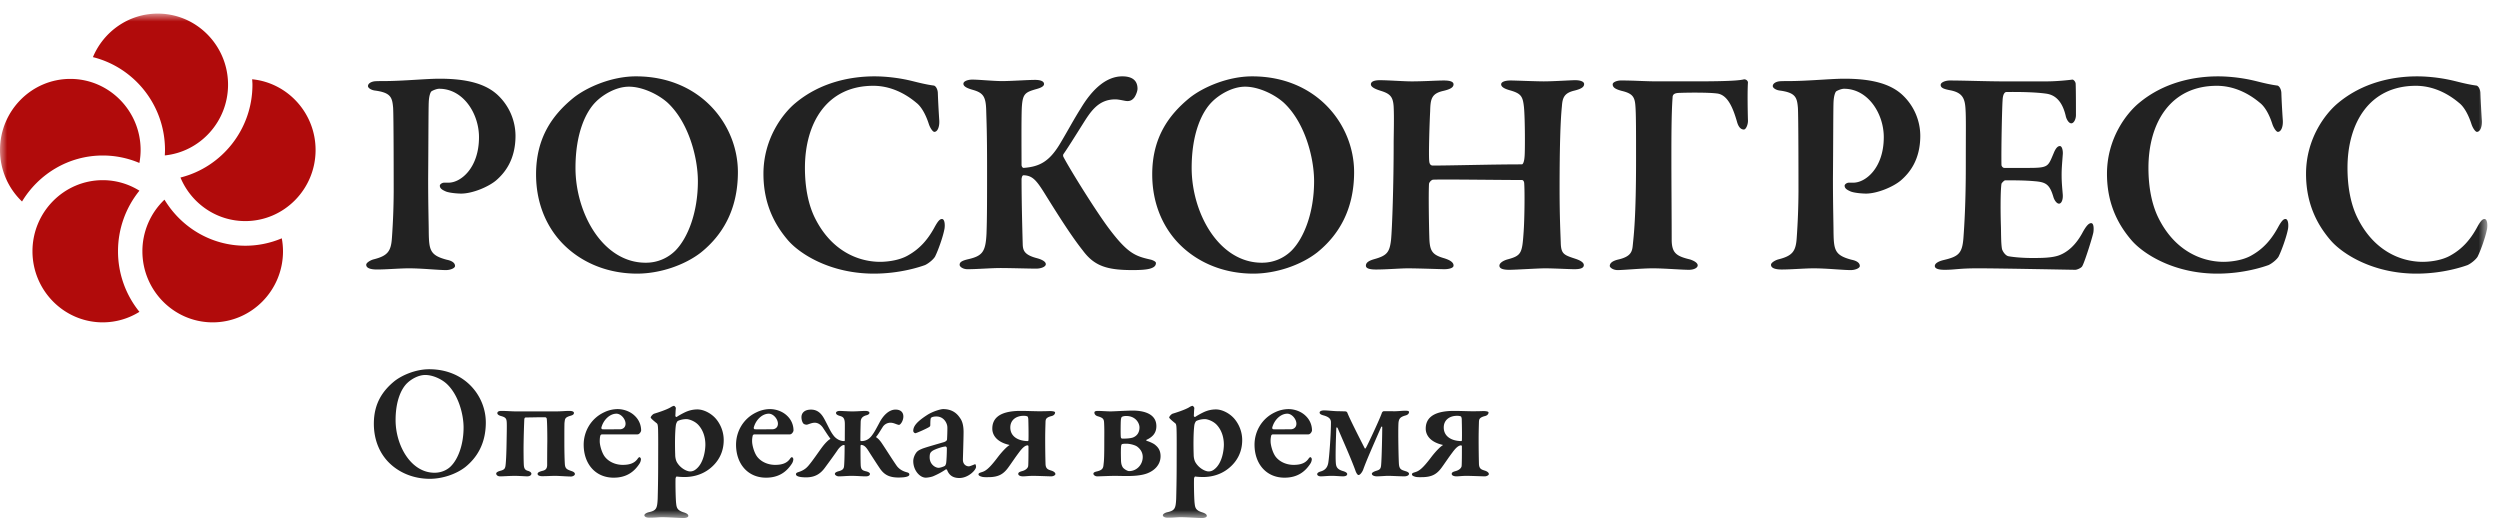 <svg width="174" height="37" fill="none" xmlns="http://www.w3.org/2000/svg"><mask id="a" style="mask-type:luminance" maskUnits="userSpaceOnUse" x="0" y="0" width="174" height="37"><path d="M173.117.947H0v35.108h173.117V.947z" fill="#fff"/></mask><g mask="url(#a)"><path d="M10.978.946c-2.025 0-3.768 1.252-4.51 3.03 2.875.717 5.016 3.339 5.016 6.464 0 .125-.007.251-.014.377 2.468-.251 4.402-2.363 4.402-4.923 0-2.728-2.194-4.948-4.894-4.948zm6.572 4.571c.007.127.02.25.02.377 0 3.122-2.14 5.743-5.01 6.462.74 1.78 2.483 3.031 4.51 3.031 2.7 0 4.894-2.22 4.894-4.947 0-2.564-1.94-4.678-4.414-4.923zm-.48 11.585c-2.38 0-4.465-1.287-5.622-3.206a4.955 4.955 0 00-1.537 3.591c0 2.728 2.194 4.949 4.892 4.949 2.7 0 4.894-2.22 4.894-4.948a4.94 4.94 0 00-.085-.902 6.49 6.49 0 01-2.541.516zm-8.856.386a6.68 6.68 0 011.49-4.216 4.816 4.816 0 00-2.55-.732c-2.699 0-4.894 2.218-4.894 4.948 0 2.727 2.195 4.948 4.893 4.948a4.82 4.82 0 002.551-.733 6.68 6.68 0 01-1.49-4.215zM0 10.44c0-2.728 2.195-4.948 4.894-4.948 2.699 0 4.893 2.22 4.893 4.948 0 .308-.031.61-.085.903a6.5 6.5 0 00-2.549-.52c-2.378 0-4.461 1.285-5.62 3.202A4.954 4.954 0 010 10.44z" fill="#B10B0B"/><path d="M30.572 6.177c-.183 0-.468.123-.548.185-.062.062-.164.288-.183.76-.022.412-.022 2.96-.042 5.304 0 1.871.042 3.207.042 3.72.02 1.255.08 1.625 1.26 1.933.406.082.569.247.569.432 0 .164-.346.287-.63.287-.529 0-1.688-.123-2.582-.123-.59 0-1.586.082-2.216.082-.467 0-.753-.102-.753-.33 0-.143.286-.308.488-.369.996-.246 1.24-.555 1.301-1.5a48.43 48.43 0 00.123-3.207c0-.658 0-5.262-.04-5.858-.062-.72-.164-1.048-1.283-1.193-.264-.04-.467-.184-.467-.308 0-.165.183-.288.427-.329.12-.02.488-.02.67-.02 1.303 0 2.97-.165 3.884-.165 1.952 0 3.273.37 4.107 1.192a3.91 3.91 0 011.18 2.775c0 1.686-.752 2.59-1.342 3.104-.53.452-1.647.925-2.44.925-.224 0-.793-.04-1.058-.144-.285-.123-.427-.225-.427-.41 0-.083.142-.206.306-.206h.305c.853 0 2.115-1.028 2.115-3.166 0-1.644-1.098-3.37-2.766-3.37zm10.905.905c-.69.678-1.423 2.158-1.423 4.604 0 3.165 1.912 6.599 4.88 6.599a2.897 2.897 0 002.074-.844c.853-.863 1.565-2.63 1.565-4.83 0-1.623-.63-4.09-2.114-5.468-.692-.616-1.789-1.11-2.684-1.11-.916 0-1.83.576-2.298 1.049zm9.881 4.892c0 2.692-1.137 4.44-2.561 5.59-1.159.905-2.887 1.48-4.452 1.48-2.135 0-4.006-.821-5.286-2.198-1.1-1.193-1.749-2.816-1.749-4.708 0-2.507 1.097-4.11 2.622-5.344.915-.72 2.624-1.48 4.33-1.48 4.494 0 7.096 3.37 7.096 6.66zm12.147-6.331c.488.123.996.246 1.464.308.141 0 .305.247.305.555.02.575.06 1.295.1 1.892.021.431-.12.78-.344.78-.103 0-.285-.246-.387-.555-.204-.636-.508-1.192-.854-1.46-.874-.739-1.91-1.192-3.008-1.192-3.234 0-4.758 2.59-4.758 5.715 0 1.377.244 2.57.691 3.474 1.118 2.261 2.968 3.063 4.554 3.063.265 0 1.26-.04 1.972-.473.753-.43 1.3-1.028 1.769-1.87.245-.452.386-.638.55-.638.222 0 .222.534.16.761-.1.513-.425 1.418-.609 1.789-.06.185-.426.514-.73.657-.286.102-1.689.595-3.56.595-3.009 0-5.144-1.356-5.977-2.322-.772-.904-1.708-2.343-1.708-4.624 0-2.488 1.384-4.235 2.237-4.935 1.728-1.438 3.822-1.849 5.49-1.849.935 0 1.91.144 2.643.33zm4.159-.103c.487 0 1.463.103 2.094.103.61 0 1.79-.083 2.277-.083.407 0 .63.103.63.288s-.305.288-.528.35c-.793.226-.956.329-1.017 1.254-.04.76-.02 3.062-.02 4.03 0 .081.061.204.142.204 1.097-.082 1.769-.431 2.5-1.623.57-.946.977-1.727 1.486-2.529.813-1.357 1.789-2.22 2.886-2.22.691 0 1.058.288 1.058.863 0 .185-.144.535-.264.658-.163.185-.347.226-.59.185-.224-.041-.488-.103-.692-.103-1.2 0-1.727.863-2.297 1.768-.57.905-1.017 1.624-1.322 2.056a.231.231 0 000 .164c.469.904 2.277 3.803 3.172 4.995 1.342 1.788 1.87 1.933 2.948 2.179.122.04.326.124.326.227 0 .184-.122.307-.407.39-.285.082-.752.102-1.22.102-1.789 0-2.663-.287-3.457-1.357-.752-.945-1.605-2.28-2.54-3.782-.672-1.09-.936-1.439-1.587-1.46-.102 0-.122.145-.142.248 0 1.665.061 3.823.082 4.584.02.41.121.719 1.016.946.365.102.59.246.59.41 0 .186-.346.31-.67.31-.448 0-1.851-.042-2.482-.042-.63 0-1.647.082-2.298.082-.305 0-.548-.164-.548-.309 0-.184.162-.287.609-.39.976-.226 1.2-.514 1.261-1.768.04-1.028.04-2.445.04-4.645 0-2.405-.04-3.187-.06-3.926-.022-.966-.203-1.234-.914-1.44-.53-.143-.673-.288-.673-.431 0-.185.326-.287.61-.287zm16.7 1.542c-.692.678-1.424 2.158-1.424 4.604 0 3.165 1.911 6.599 4.881 6.599a2.9 2.9 0 002.074-.844c.854-.863 1.566-2.63 1.566-4.83 0-1.623-.631-4.09-2.115-5.468-.692-.616-1.79-1.11-2.684-1.11-.915 0-1.83.576-2.298 1.049zm9.882 4.892c0 2.692-1.139 4.44-2.563 5.59-1.157.905-2.887 1.48-4.452 1.48-2.135 0-4.005-.821-5.286-2.198-1.099-1.193-1.75-2.816-1.75-4.708 0-2.507 1.1-4.11 2.624-5.344.915-.72 2.623-1.48 4.331-1.48 4.493 0 7.096 3.37 7.096 6.66zm5.477-.452c1.383 0 4.067-.083 6.2-.083.082 0 .164-.205.184-.514.041-.267.041-2.672-.04-3.473-.082-.74-.184-.946-.997-1.173-.284-.081-.59-.205-.59-.41 0-.144.203-.268.671-.268.265 0 1.77.062 2.298.062.651 0 1.932-.082 2.175-.082.387 0 .631.103.631.267 0 .206-.183.33-.651.452-.731.165-.854.493-.895 1.09-.101.966-.162 2.816-.162 5.735 0 2.015.061 3.084.081 3.761.02.802.225.864 1.038 1.13.366.124.568.268.568.433 0 .226-.285.287-.65.287-.346 0-1.443-.061-2.054-.061-.448 0-2.074.103-2.481.103-.486 0-.69-.103-.69-.288s.265-.35.548-.432c.997-.267 1.037-.43 1.14-1.953.06-.822.081-2.755.04-3.309 0-.185-.082-.268-.164-.268-1.626 0-5.793-.06-6.2-.02-.101.02-.265.185-.265.308-.04.761 0 2.96.021 3.618.02.967.143 1.274.974 1.521.428.124.713.289.713.514.021.206-.385.267-.65.267-.143 0-1.83-.061-2.54-.061-.47 0-1.506.082-2.197.082-.529 0-.712-.102-.712-.268 0-.225.224-.349.57-.45.894-.248 1.076-.474 1.179-1.338.081-.821.183-3.885.183-6.7 0-.617.04-1.748 0-2.57-.042-.679-.224-.904-.895-1.11-.467-.144-.69-.288-.69-.453 0-.205.263-.287.63-.287.548 0 1.665.082 2.195.082.854 0 1.769-.062 2.256-.062.427 0 .671.083.671.267 0 .227-.264.35-.692.453-.852.185-.914.576-.935 1.418-.04.74-.12 3.125-.06 3.515.02.165.1.268.244.268zm21.669-6.002c.142 0 .265.103.265.226-.041.596-.02 1.912 0 2.61.021.267-.123.658-.284.658-.163 0-.367-.103-.488-.576-.265-.904-.631-1.85-1.384-1.932-.629-.082-2.155-.061-2.581-.041-.406 0-.508.123-.508.329-.083 1.069-.083 2.919-.083 4.296 0 1.439.021 4.194.021 5.653.021.885.346 1.09 1.282 1.316.304.102.528.247.528.41 0 .164-.244.309-.611.309-.507 0-1.747-.103-2.52-.103-.752 0-2.032.123-2.44.123-.325 0-.548-.185-.548-.287 0-.226.243-.37.609-.452.874-.206.956-.556.996-1.029.062-.637.224-1.87.224-5.899 0-1.911 0-3.165-.041-3.7-.04-.678-.183-.925-.976-1.11-.447-.123-.609-.247-.609-.452 0-.144.284-.268.588-.268.896 0 1.689.062 2.501.062h2.644c2.684 0 3.172-.082 3.415-.143zm6.953.657c-.182 0-.468.123-.55.185-.06.062-.161.288-.182.76-.02.412-.02 2.96-.04 5.304 0 1.871.04 3.207.04 3.72.021 1.255.082 1.625 1.262 1.933.405.082.568.247.568.432 0 .164-.345.287-.629.287-.531 0-1.688-.123-2.582-.123-.591 0-1.587.082-2.217.082-.469 0-.753-.102-.753-.33 0-.143.284-.308.489-.369.996-.246 1.24-.555 1.3-1.5a48.47 48.47 0 00.123-3.207c0-.658 0-5.262-.04-5.858-.063-.72-.165-1.048-1.282-1.193-.265-.04-.467-.184-.467-.308 0-.165.182-.288.426-.329.122-.02.488-.02.671-.02 1.3 0 2.969-.165 3.884-.165 1.951 0 3.274.37 4.108 1.192a3.908 3.908 0 011.178 2.775c0 1.686-.752 2.59-1.343 3.104-.528.452-1.645.925-2.438.925-.224 0-.794-.04-1.057-.144-.286-.123-.428-.225-.428-.41 0-.083.142-.206.304-.206h.305c.855 0 2.116-1.028 2.116-3.166 0-1.644-1.1-3.37-2.766-3.37zm14.088-.513c.67 0 1.502-.082 1.788-.123.082-.021.224.123.244.267.021.37.021 1.788.021 2.2 0 .287-.144.575-.325.575-.183 0-.346-.308-.386-.514-.267-1.151-.835-1.46-1.302-1.542-.386-.062-1.26-.144-2.827-.123-.081 0-.245.082-.265.575-.04.514-.1 3.371-.079 4.502 0 .062.079.205.202.205h1.626c1.444 0 1.404-.082 1.79-.986.122-.308.263-.535.448-.535.162 0 .223.35.202.576-.04.576-.081.945-.081 1.418 0 .555.041.884.081 1.398.021.37-.102.617-.264.617-.162 0-.325-.247-.386-.453-.266-.904-.529-1.047-1.322-1.11-.651-.061-1.404-.061-2.033-.061-.081 0-.263.205-.263.247-.083.575-.062 2.178-.041 2.856.02.494 0 1.255.08 1.686.06.186.245.453.448.494.325.061.956.123 1.646.123.611 0 1.363 0 1.871-.184.61-.227 1.159-.72 1.606-1.523.285-.534.468-.719.632-.719.202 0 .182.432.161.597 0 .164-.589 2.056-.772 2.385-.06.143-.387.266-.488.266-.224 0-5.246-.103-6.77-.103-1.362 0-1.587.103-2.319.103-.385 0-.692-.061-.692-.266 0-.186.266-.33.612-.413 1.037-.245 1.3-.452 1.381-1.561.062-.864.163-2.426.163-4.975 0-2.425.02-3.371-.02-3.967-.041-.74-.203-1.151-1.078-1.316-.426-.082-.651-.164-.651-.37 0-.185.346-.308.631-.308.955 0 2.624.062 3.679.062h3.052zm14.582-.021c.488.123.996.246 1.464.308.141 0 .305.247.305.555.019.575.06 1.295.102 1.892.02.431-.123.78-.347.78-.101 0-.284-.246-.386-.555-.203-.636-.508-1.192-.854-1.46-.874-.739-1.91-1.192-3.009-1.192-3.233 0-4.758 2.59-4.758 5.715 0 1.377.245 2.57.692 3.474 1.118 2.261 2.968 3.063 4.554 3.063.264 0 1.261-.04 1.972-.473.753-.43 1.301-1.028 1.769-1.87.244-.452.387-.638.549-.638.224 0 .224.534.163.761-.103.513-.428 1.418-.611 1.789-.06.185-.425.514-.731.657-.286.102-1.687.595-3.558.595-3.008 0-5.143-1.356-5.977-2.322-.773-.904-1.708-2.343-1.708-4.624 0-2.488 1.381-4.235 2.236-4.935 1.727-1.438 3.822-1.849 5.489-1.849.936 0 1.912.144 2.644.33zm13.854 0c.488.123.995.246 1.462.308.144 0 .307.247.307.555.02.575.061 1.295.101 1.892.022.431-.123.78-.346.78-.101 0-.284-.246-.384-.555-.205-.636-.51-1.192-.856-1.46-.874-.739-1.91-1.192-3.008-1.192-3.233 0-4.759 2.59-4.759 5.715 0 1.377.245 2.57.693 3.474 1.117 2.261 2.967 3.063 4.554 3.063.263 0 1.26-.04 1.971-.473.753-.43 1.301-1.028 1.769-1.87.243-.452.388-.638.549-.638.223 0 .223.534.163.761-.102.513-.427 1.418-.61 1.789-.061.185-.426.514-.731.657-.286.102-1.688.595-3.559.595-3.01 0-5.143-1.356-5.977-2.322-.773-.904-1.707-2.343-1.707-4.624 0-2.488 1.382-4.235 2.236-4.935 1.727-1.438 3.821-1.849 5.489-1.849.935 0 1.911.144 2.643.33zM28.323 26.68c-.383.378-.79 1.2-.79 2.558 0 1.759 1.061 3.665 2.71 3.665.621 0 1.017-.32 1.152-.468.475-.48.87-1.46.87-2.683 0-.902-.35-2.272-1.174-3.037-.384-.354-.995-.616-1.491-.616-.508 0-1.016.32-1.277.582zm5.49 2.718c0 1.496-.633 2.466-1.424 3.106-.643.502-1.603.822-2.474.822-1.173 0-2.223-.457-2.935-1.222-.61-.662-.96-1.564-.96-2.614 0-1.394.599-2.284 1.445-2.97.508-.399 1.457-.821 2.406-.821 2.496 0 3.941 1.873 3.941 3.7zm4.89-.765c.373 0 .633-.034.938-.034.192 0 .305.057.305.137 0 .114-.09.16-.249.205-.395.114-.372.229-.406.468-.012.092-.012.686-.012 1.314 0 .65.012 1.21.034 1.575.023.32.147.377.441.48.18.057.259.125.259.217 0 .09-.146.171-.27.171-.25 0-.848-.046-1.096-.046-.294 0-.576.023-.916.023-.124 0-.315-.034-.315-.16 0-.114.17-.17.361-.217.227-.057.294-.182.305-.376 0-.263 0-.937.011-1.702 0-.525-.01-1.279-.034-1.495 0-.08-.034-.138-.101-.149-.452-.011-.892.011-1.344.011-.09 0-.113.046-.124.149a64.76 64.76 0 00-.046 1.587c-.01.537 0 1.347.012 1.53.011.274.08.388.27.445.182.046.26.137.26.206 0 .057-.055.182-.304.182-.08 0-.599-.034-.847-.034-.361 0-.825.035-1.016.035-.193 0-.283-.103-.283-.195 0-.08.113-.148.294-.194.26-.068.304-.148.338-.274.046-.16.08-.947.09-1.69.012-.639.023-1.187.012-1.381-.012-.297-.079-.377-.407-.468-.169-.046-.248-.126-.248-.194 0-.126.135-.16.294-.16.282 0 .734.034.983.034h2.811zm3.152 1.131c-.012.056.034.114.078.114.294.011.645 0 1.209 0 .192 0 .396-.114.396-.389 0-.32-.317-.696-.633-.696-.474 0-.915.445-1.05.97zm2.337-.811c.26.25.43.605.43 1.005 0 .08-.113.274-.249.274h-2.462c-.056 0-.112.034-.124.08-.034.09-.045.262-.045.41 0 .252.135.777.35 1.062.282.366.757.571 1.254.571.474 0 .801-.114 1.016-.4.045-.068.101-.136.147-.136.045 0 .101.08.101.148a.645.645 0 01-.09.285c-.35.548-.88.994-1.807.994-1.3 0-2.089-.994-2.089-2.295 0-.914.497-1.827 1.434-2.26a2.19 2.19 0 01.926-.218c.452 0 .915.183 1.208.48zm2.971.354a.598.598 0 00-.124.297c-.068.502-.068 1.427-.045 2.032 0 .205.045.4.113.525.237.422.689.651.926.651a.61.61 0 00.384-.137c.587-.434.677-1.416.677-1.724 0-.309-.056-.89-.474-1.359-.248-.285-.666-.422-.847-.422-.214 0-.464.057-.61.137zm2.655-.171c.304.353.552.879.552 1.495 0 .834-.361 1.507-.97 1.987-.634.502-1.345.582-1.74.582-.204 0-.418-.012-.553-.034-.046-.012-.09.103-.09.16-.012.514.011 1.472.044 1.724.034.308.091.48.542.616.227.069.305.16.305.24 0 .103-.18.148-.316.148-.316 0-1.095-.057-1.502-.057-.282 0-.429.035-.914.035-.193 0-.328-.069-.328-.171 0-.07.113-.16.294-.206.53-.114.598-.252.632-.925.011-.4.034-1.313.034-2.466 0-.765.011-2.044-.011-2.478-.012-.24-.046-.285-.079-.32-.204-.16-.43-.353-.43-.41 0-.058.125-.217.238-.263.225-.069.847-.263 1.151-.445a.732.732 0 01.227-.103c.044 0 .135.103.135.16-.022.205-.022.354-.034.536 0 .046.056.092.09.08.203-.137.508-.297.667-.365.192-.08.452-.16.779-.16.452 0 .971.286 1.277.64zm2.642.628c-.011.056.034.114.08.114.293.011.643 0 1.207 0 .193 0 .396-.114.396-.389 0-.32-.316-.696-.633-.696-.474 0-.914.445-1.05.97zm2.338-.811c.26.25.429.605.429 1.005 0 .08-.113.274-.248.274h-2.462c-.057 0-.114.034-.125.08a1.45 1.45 0 00-.045.41c0 .252.136.777.35 1.062.282.366.757.571 1.254.571.474 0 .802-.114 1.016-.4.046-.068.102-.136.147-.136.046 0 .102.08.102.148a.634.634 0 01-.09.285c-.35.548-.881.994-1.807.994-1.3 0-2.09-.994-2.09-2.295 0-.914.497-1.827 1.435-2.26.282-.138.62-.218.925-.218.452 0 .916.183 1.209.48zm3.999.457c-.023-.366-.17-.411-.362-.468-.192-.057-.249-.126-.249-.206 0-.08.114-.137.271-.137.08 0 .621.035.848.035.36 0 .722-.035.914-.035.192 0 .294.057.294.137 0 .069-.08.137-.226.171-.327.092-.373.286-.384.434 0 .091-.022.64-.022 1.29 0 .035.022.069.067.069.339 0 .577-.16.768-.434.158-.217.237-.376.485-.834.25-.49.655-.924 1.13-.924.361 0 .542.194.542.48 0 .308-.215.616-.328.582-.18-.035-.338-.149-.576-.149a.643.643 0 00-.553.331c-.225.354-.293.48-.429.64-.011.011 0 .045.011.057.125.068.272.24.384.41.271.4.735 1.143 1.04 1.577.158.205.383.353.688.433.124.034.181.069.181.16 0 .126-.238.206-.757.206-.655 0-.993-.206-1.276-.606-.203-.296-.428-.65-.71-1.084-.227-.366-.352-.56-.611-.582-.023 0-.046.045-.046.091 0 .525 0 .97.012 1.279.011.365.135.41.362.468.157.034.282.102.282.182 0 .126-.136.172-.294.172-.27 0-.61-.035-.971-.035-.35 0-.644.035-.903.035-.136 0-.272-.092-.272-.172 0-.09.113-.148.294-.194.249-.068.316-.171.339-.297.022-.137.045-.662.045-1.45 0-.034 0-.068-.045-.068-.159-.011-.384.251-.452.365-.236.343-.486.686-.881 1.222-.304.411-.677.662-1.299.662-.508 0-.71-.091-.71-.217 0-.068.055-.114.17-.148.326-.103.518-.24.687-.434.316-.365.712-.97 1.016-1.37.17-.217.373-.423.498-.491.022-.011.033-.034 0-.068-.136-.172-.328-.48-.52-.766-.124-.16-.305-.308-.542-.308-.215 0-.396.103-.553.137-.046 0-.17-.011-.237-.08-.068-.068-.136-.251-.136-.445 0-.274.192-.525.667-.525.542 0 .79.4.949.696.338.64.405.845.654 1.154.146.17.395.342.7.342.034 0 .046-.034.046-.057 0-.731.01-1.108 0-1.233zm6.968 3.014c.045-.035.09-.172.09-.217.023-.16.046-.64.046-1.016 0-.046-.046-.115-.08-.115-.191 0-.71.172-.914.297-.136.103-.203.16-.203.457 0 .502.406.73.621.73.1 0 .327-.068.44-.136zm1.05-3.334c.136.183.249.468.249.982 0 .445-.046 1.803-.046 1.93 0 .319.227.456.418.456.057 0 .283-.092.395-.137.035-.023.046-.011.069.011a.469.469 0 01.033.16c0 .217-.53.777-1.163.777-.327 0-.678-.103-.847-.548-.01-.046-.08-.069-.102-.046a5.045 5.045 0 01-.892.48c-.124.045-.35.09-.496.09-.419 0-.87-.513-.87-1.152 0-.206.09-.423.203-.583.113-.16.305-.228.407-.274.248-.103 1.276-.388 1.535-.468.136-.046.204-.126.204-.171.011-.103.034-.73.023-.88-.012-.273-.25-.73-.758-.73-.157 0-.281.023-.36.08-.046.023-.068.137-.068.525 0 .046-.023.08-.045.103-.08.08-.915.456-.994.456-.068 0-.148-.09-.148-.16 0-.33.25-.639.95-1.095.417-.274.97-.423 1.129-.423.69 0 1.005.366 1.174.617zm4.755.114c0-.103-.033-.229-.078-.229-.08-.022-.09-.034-.26-.034-.485 0-.915.274-.915.811 0 .628.542.936 1.208.948.046 0 .057-.035.057-.08.012-.355 0-1.016-.011-1.416zm1.863-.491c0 .103-.089.217-.27.251-.384.103-.384.24-.395.388 0 .092-.023.571-.023 1.222 0 .685.011 1.313.023 1.713.011.365.204.4.406.468.18.057.282.148.282.24 0 .08-.146.16-.293.16-.08 0-.983-.035-1.22-.035-.372 0-.542.034-.745.034-.17 0-.328-.057-.328-.171 0-.102.103-.148.271-.194.26-.069.396-.217.418-.342.023-.137.023-1.017.023-1.36 0-.068-.034-.09-.057-.09-.17 0-.36.16-.61.502-.293.388-.496.708-.756 1.062-.316.422-.643.65-1.378.65-.079 0-.338.012-.462-.034-.08-.023-.216-.068-.216-.16 0-.09.103-.114.204-.148.271-.08.508-.206 1.175-1.096.293-.377.598-.685.756-.777.023-.01.023-.034 0-.034-.78-.171-1.174-.616-1.174-1.13 0-.617.372-1.233 1.965-1.233.519 0 1.14.034 1.525.023.225 0 .429-.012.586-.012.126.012.293.023.293.103zm5.705 2.364c-.17-.114-.519-.194-.723-.194-.135 0-.203 0-.304.022-.046.012-.068.058-.08.137-.022.115-.022.549-.011.925 0 .217.023.4.124.56.09.125.328.262.44.262.543 0 .95-.456.95-.981 0-.343-.193-.583-.396-.731zm-.756-2.124c-.158 0-.26.034-.305.069-.034.034-.057.102-.068.25-.012.16-.022.971 0 1.143.011.09.056.114.124.114.192 0 .543-.012.723-.08.294-.114.452-.365.452-.697 0-.308-.272-.799-.926-.799zm1.422 1.656c-.056.011-.022.057.023.08.203.057.452.182.542.25.17.138.406.343.406.811 0 .617-.45 1.017-.937 1.199-.43.16-.982.183-1.445.183-.249 0-.497-.011-.791-.011-.361 0-.812.023-1.208.034-.158.011-.294-.092-.294-.183 0-.103.136-.137.283-.171.395-.103.407-.263.43-.537.033-.24.044-.616.044-1.507 0-.445.011-.845-.011-1.29-.012-.285-.045-.377-.429-.491-.136-.034-.248-.126-.248-.263 0-.057.044-.114.237-.114.203 0 .666.034.89.034.216 0 1.165-.057 1.526-.057.712 0 1.66.183 1.66 1.085 0 .537-.339.788-.678.948zm3.446-1.302a.606.606 0 00-.125.297c-.067.502-.067 1.427-.045 2.032 0 .205.045.4.113.525.237.422.69.651.926.651a.61.61 0 00.384-.137c.587-.434.678-1.416.678-1.724 0-.309-.057-.89-.475-1.359-.248-.285-.666-.422-.846-.422-.216 0-.464.057-.61.137zm2.653-.171c.305.353.554.879.554 1.495 0 .834-.361 1.507-.972 1.987-.632.502-1.343.582-1.74.582-.202 0-.416-.012-.552-.034-.045-.012-.09.103-.09.16-.012.514.01 1.472.045 1.724.034.308.09.48.542.616.225.069.304.16.304.24 0 .103-.18.148-.315.148-.317 0-1.095-.057-1.503-.057-.281 0-.428.035-.914.035-.192 0-.328-.069-.328-.171 0-.07.113-.16.293-.206.532-.114.6-.252.634-.925.01-.4.034-1.313.034-2.466 0-.765.011-2.044-.012-2.478-.011-.24-.045-.285-.08-.32-.202-.16-.428-.353-.428-.41 0-.058.124-.217.237-.263.226-.069.847-.263 1.152-.445a.74.74 0 01.226-.103c.045 0 .135.103.135.16-.023.205-.023.354-.034.536 0 .046.057.092.09.08.204-.137.509-.297.667-.365.192-.08.451-.16.78-.16.451 0 .97.286 1.275.64zm2.644.628c-.012.056.034.114.08.114.293.011.643 0 1.207 0 .191 0 .395-.114.395-.389 0-.32-.316-.696-.632-.696-.475 0-.915.445-1.05.97zm2.337-.811c.26.25.43.605.43 1.005 0 .08-.113.274-.249.274h-2.461c-.057 0-.114.034-.126.08a1.45 1.45 0 00-.044.41c0 .252.136.777.35 1.062.282.366.757.571 1.254.571.474 0 .802-.114 1.016-.4.045-.068.101-.136.147-.136.045 0 .101.08.101.148a.644.644 0 01-.09.285c-.35.548-.881.994-1.807.994-1.299 0-2.09-.994-2.09-2.295 0-.914.498-1.827 1.435-2.26a2.21 2.21 0 01.927-.218c.45 0 .914.183 1.207.48zm4.1 2.249c.022.034.056.011.08-.023.146-.251 1.015-2.112 1.118-2.455.022-.046.078-.102.124-.102h.632c.361.011.565-.035.88-.035.136 0 .25.012.25.091 0 .115-.102.206-.25.24-.36.103-.463.217-.486.549-.033.65.012 2.603.035 2.854.034.365.203.388.44.468.17.046.26.114.26.183 0 .136-.191.182-.316.182-.339 0-.892-.034-1.118-.034-.237 0-.542.034-.813.034-.147 0-.339-.057-.339-.182 0-.069.124-.149.316-.206.226-.069.305-.125.328-.388.045-.445.079-2.204.079-2.66 0-.023-.056-.058-.09.034-.52 1.199-1.005 2.283-1.232 2.923-.056.16-.214.388-.327.388-.101 0-.203-.251-.225-.331-.328-.89-.814-1.964-1.232-2.946-.022-.034-.09-.057-.09 0-.035.88-.068 2.021-.034 2.443.022.297.124.457.542.571.17.058.249.126.249.194 0 .103-.113.16-.294.16s-.52-.034-.745-.034c-.374 0-.576.034-.802.034-.147 0-.248-.068-.248-.148 0-.068.056-.137.248-.194.327-.092.485-.309.53-.64.08-.536.18-2.032.18-2.774 0-.251-.156-.388-.53-.49-.214-.058-.259-.127-.259-.195 0-.08.112-.149.305-.149.293 0 .677.058 1.072.058.17 0 .362.011.43.011.056 0 .124.068.135.126.192.48.994 2.043 1.197 2.443zm6.755-1.998c0-.103-.034-.229-.08-.229-.079-.022-.091-.034-.259-.034-.487 0-.915.274-.915.811 0 .628.542.936 1.209.948.045 0 .055-.035.055-.08.012-.355 0-1.016-.01-1.416zm1.863-.491c0 .103-.09.217-.271.251-.384.103-.384.24-.396.388 0 .092-.022.571-.022 1.222 0 .685.011 1.313.022 1.713.012.365.203.4.407.468.181.057.282.148.282.24 0 .08-.147.16-.293.16-.079 0-.983-.035-1.22-.035-.372 0-.543.034-.745.034-.17 0-.327-.057-.327-.171 0-.102.101-.148.27-.194.259-.069.396-.217.419-.342.021-.137.021-1.017.021-1.36 0-.068-.033-.09-.055-.09-.17 0-.363.16-.611.502-.293.388-.497.708-.756 1.062-.317.422-.644.65-1.378.65-.08 0-.339.012-.463-.034-.08-.023-.214-.068-.214-.16 0-.09.101-.114.203-.148.27-.08.508-.206 1.174-1.096.294-.377.599-.685.757-.777.023-.01.023-.034 0-.034-.78-.171-1.175-.616-1.175-1.13 0-.617.373-1.233 1.965-1.233.52 0 1.141.034 1.525.023.226 0 .429-.012.588-.012.123.012.293.023.293.103z" fill="#222"/></g></svg>